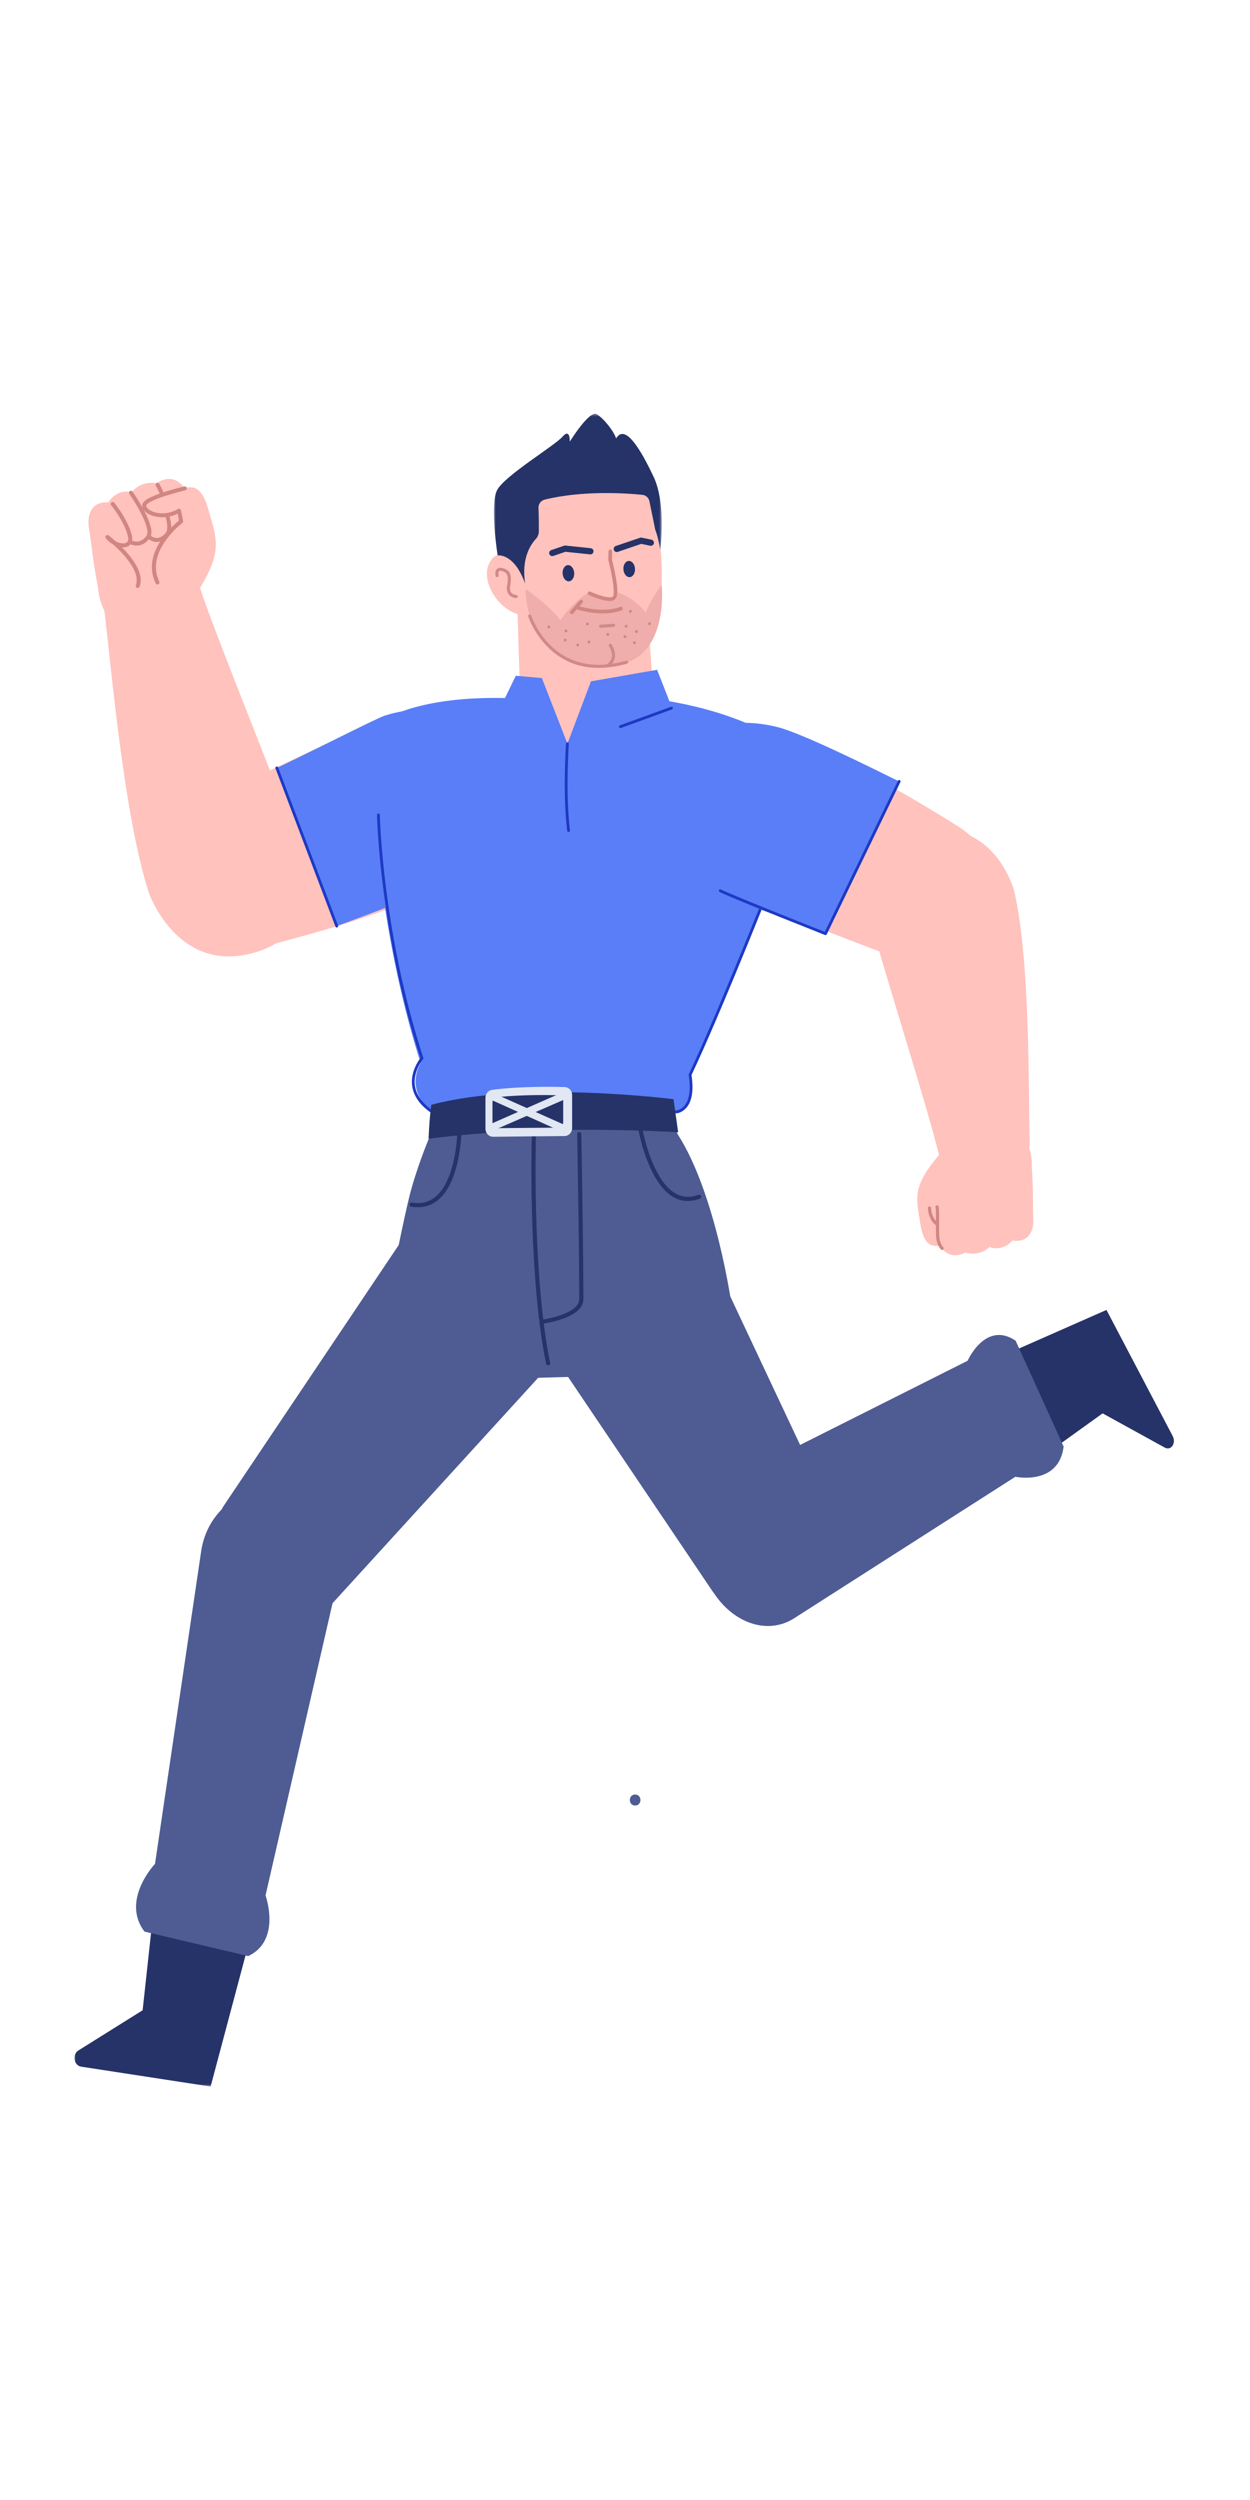 <svg xmlns="http://www.w3.org/2000/svg" xmlns:xlink="http://www.w3.org/1999/xlink" width="512" height="1024" version="1.1" viewBox="0 0 512 1024"><title>2.人物组件/2.保安/奔跑/打招呼</title><desc>Created with Sketch.</desc><defs><polygon id="path-1" points="0 .377 73.472 .377 73.472 76.5 0 76.5"/><polygon id="path-3" points=".798 .341 69.546 .341 69.546 69.93 .798 69.93"/></defs><g id="2.人物组件/2.保安/奔跑/打招呼" fill="none" fill-rule="evenodd" stroke="none" stroke-width="1"><path id="Fill-1" fill="#253368" d="M480.316,588.174 L453.211,536.548 L403.549,558.446 L422.374,599.942 L451.629,578.916 L477.087,592.931 C479.674,594.356 481.866,591.126 480.316,588.174"/><g id="分组" transform="translate(30.5, 778.161)"><mask id="mask-2" fill="#fff"><use xlink:href="#path-1"/></mask><path id="Fill-3" fill="#253368" d="M2.757,68.349 L55.769,76.5 L73.472,9.981 L32.808,0.377 L27.921,45.243 L1.635,61.694 C-1.036,63.365 -0.274,67.883 2.757,68.349" mask="url(#mask-2)"/></g><path id="Fill-5" fill="#4E5C93" d="M99.372,655.749 L99.372,655.749 C87.797,644.715 84.503,627.405 91.886,616.404 L164.516,508.169 C174.464,493.343 195.864,493.379 211.463,508.248 C227.063,523.116 232.577,550.232 221.1,563.601 L135.249,657.737 C126.732,667.656 110.948,666.782 99.372,655.749"/><path id="Fill-7" fill="#FFC2BD" d="M156.015,294.948 C166.363,291.48 194.478,285.318 205.968,312.57 C215.157,334.364 201.105,349.973 188.254,358.176 C166.054,372.35 134.068,380.888 104.926,388.52 C104.926,388.52 72.135,398.325 62.794,366.725 C54.891,339.98 81.345,329.715 81.345,329.715 C81.345,329.715 144.186,298.913 156.015,294.948"/><path id="Fill-9" fill="#597EF7" d="M113.703,314.405 C123.996,309.63 153.744,294.419 157.471,293.171 C167.82,289.703 194.586,285.578 206.076,312.83 C215.265,334.623 201.213,350.232 188.362,358.436 C179.503,364.092 149.431,375.047 138.259,379.208 L113.703,314.405 Z"/><path id="Stroke-11" fill="#1D39C4" fill-rule="nonzero" d="M113.179,314 C113.446,313.898 113.742,314.009 113.881,314.249 L113.921,314.334 L138.477,379.137 C138.59,379.434 138.44,379.766 138.143,379.879 C137.876,379.98 137.58,379.869 137.442,379.629 L137.402,379.545 L112.845,314.742 C112.732,314.444 112.882,314.112 113.179,314 Z"/><path id="Fill-13" fill="#FFC2BD" d="M212.934,281.751 L211.205,226.279 L263.382,222.675 L267.243,279.045 C268.268,294.01 256.982,306.978 242.018,308.029 C226.623,309.109 213.416,297.177 212.934,281.751"/><path id="Fill-15" fill="#FFC2BD" d="M226.059,194.432 C226.059,194.432 254.628,184.834 263.473,197.885 C272.076,210.578 275.911,258.35 261.234,266.672 C249.271,273.455 223.821,272.434 216.217,249.764 C216.217,249.764 209.935,232.403 210.741,216.461 C211.545,200.519 226.059,194.432 226.059,194.432"/><path id="Fill-17" fill="#FFC2BD" d="M215.256,235.849 C215.256,235.849 206.303,221.217 200.863,229.852 C195.421,238.491 206.589,252.97 215.399,251.727 C224.21,250.482 215.256,235.849 215.256,235.849"/><g id="分组" transform="translate(201.5, 169.161)"><mask id="mask-4" fill="#fff"><use xlink:href="#path-3"/></mask><path id="Fill-19" fill="#253368" d="M68.933,55.887 C68.933,55.887 71.461,37.282 66.247,26.203 C61.034,15.126 54.556,4.136 50.86,10.427 C50.03,7.625 45.842,2.195 42.865,0.493 C39.887,-1.208 31.885,11.738 31.885,11.738 C31.885,11.738 32.125,6.002 28.886,9.72 C25.648,13.44 5.203,25.654 2.117,31.587 C-0.968,37.52 2.326,58.319 2.326,58.319 C2.326,58.319 9.082,57.216 13.613,69.93 C11.944,59.56 15.911,53.805 17.998,51.576 C18.79,50.73 19.198,49.603 19.207,48.446 C19.222,46.224 19.214,42.495 19.057,38.864 C18.988,37.263 20.065,35.861 21.62,35.48 C37.462,31.596 55.259,32.874 61.612,33.522 C63.047,33.669 64.213,34.734 64.502,36.148 L66.902,47.9 C66.902,47.9 67.886,49.922 68.933,55.887" mask="url(#mask-4)"/></g><path id="Stroke-21" fill="#253368" fill-rule="nonzero" d="M231.454,223.457 L231.591,223.464 L241.971,224.547 C242.666,224.62 243.172,225.243 243.099,225.939 C243.031,226.591 242.479,227.076 241.837,227.074 L241.708,227.067 L231.603,226.013 L226.618,227.713 C225.997,227.924 225.326,227.627 225.058,227.043 L225.01,226.922 C224.799,226.302 225.096,225.63 225.68,225.363 L225.801,225.315 L231.051,223.525 C231.181,223.481 231.317,223.458 231.454,223.457 Z"/><path id="Stroke-23" fill="#253368" fill-rule="nonzero" d="M262.152,220.262 C262.323,220.204 262.504,220.183 262.683,220.2 L262.817,220.221 L266.846,221.055 C267.531,221.196 267.972,221.867 267.83,222.552 C267.697,223.194 267.099,223.621 266.461,223.555 L266.333,223.536 L262.643,222.771 L253.035,226.047 C252.414,226.259 251.742,225.961 251.475,225.377 L251.427,225.257 C251.215,224.636 251.513,223.965 252.097,223.697 L252.217,223.649 L262.152,220.262 Z"/><path id="Fill-25" fill="#EFADAB" d="M216.151,241.904 C216.151,241.904 224.764,247.718 229.492,254.064 C234.915,246.303 240.942,242.709 240.942,242.709 C240.942,242.709 248.473,247.535 252.153,245.613 C253.242,244.107 253.012,242.669 253.012,242.669 C253.012,242.669 259.581,244.598 264.546,250.929 C266.115,246.054 271.038,239.543 271.038,239.543 C271.038,239.543 274.312,270.431 251.577,272.477 C228.571,274.067 220.023,261.867 216.676,251.375 C215.844,248.072 214.327,239.646 216.151,241.904"/><path id="Stroke-27" fill="#D18682" fill-rule="nonzero" d="M236.214,248.797 C236.339,248.402 236.761,248.183 237.155,248.308 L237.512,248.413 C237.631,248.447 237.773,248.486 237.935,248.529 C238.573,248.699 239.293,248.868 240.08,249.027 C243.256,249.667 246.5,249.935 249.509,249.624 C251.158,249.453 252.677,249.11 254.04,248.578 C254.426,248.427 254.861,248.618 255.011,249.004 C255.162,249.39 254.971,249.825 254.585,249.975 C253.089,250.559 251.44,250.932 249.664,251.116 C246.484,251.445 243.096,251.165 239.784,250.497 C239.13,250.366 238.519,250.226 237.96,250.085 L237.234,249.893 C236.994,249.827 236.815,249.774 236.703,249.738 C236.308,249.613 236.089,249.192 236.214,248.797 Z"/><path id="Stroke-29" fill="#D18682" fill-rule="nonzero" d="M250.009,225.075 C250.388,225.084 250.696,225.373 250.737,225.74 L250.742,225.842 L250.667,229.237 L250.858,229.995 L250.99,230.536 C251.251,231.618 251.511,232.773 251.755,233.95 C251.934,234.819 252.097,235.668 252.24,236.485 L252.344,237.093 C253.093,241.619 253.141,244.459 252.012,245.47 C250.975,246.398 249.106,246.336 246.536,245.651 C245.793,245.452 245.011,245.204 244.207,244.917 C243.646,244.717 243.097,244.506 242.571,244.293 L241.73,243.941 C241.483,243.835 241.294,243.75 241.174,243.694 C240.798,243.52 240.634,243.074 240.808,242.699 C240.982,242.323 241.428,242.159 241.804,242.333 L242.475,242.628 L242.636,242.697 C243.29,242.972 243.991,243.248 244.711,243.504 C245.479,243.778 246.223,244.015 246.923,244.201 C249.003,244.757 250.505,244.806 251.011,244.352 C251.542,243.878 251.496,241.156 250.864,237.338 C250.701,236.356 250.506,235.322 250.286,234.254 C250.094,233.325 249.891,232.411 249.686,231.536 L249.465,230.613 L249.19,229.515 L249.166,229.308 L249.242,225.809 C249.251,225.395 249.594,225.066 250.009,225.075 Z"/><path id="Stroke-31" fill="#D18888" fill-rule="nonzero" d="M251.275,255.5 C251.623,255.474 251.927,255.736 251.953,256.085 C251.976,256.402 251.762,256.681 251.461,256.749 L251.368,256.763 L246.043,257.156 C245.694,257.181 245.391,256.92 245.365,256.571 C245.342,256.254 245.556,255.974 245.857,255.907 L245.95,255.893 L251.275,255.5 Z"/><path id="Fill-33" fill="#253368" d="M235.19,234.631 C235.316,236.466 234.358,238.026 233.048,238.116 C231.737,238.206 230.573,236.793 230.447,234.96 C230.32,233.125 231.28,231.565 232.589,231.475 C233.899,231.384 235.064,232.797 235.19,234.631"/><path id="Fill-35" fill="#253368" d="M260.094,232.911 C260.22,234.746 259.261,236.304 257.952,236.396 C256.641,236.486 255.477,235.073 255.351,233.238 C255.223,231.405 256.183,229.845 257.493,229.755 C258.802,229.664 259.968,231.077 260.094,232.911"/><path id="Stroke-37" fill="#D18682" fill-rule="nonzero" d="M237.454,245.914 C237.726,245.601 238.2,245.569 238.512,245.841 C238.796,246.088 238.849,246.502 238.652,246.81 L238.585,246.899 L234.757,251.294 C234.485,251.606 234.011,251.639 233.699,251.367 C233.415,251.119 233.362,250.705 233.559,250.398 L233.626,250.309 L237.454,245.914 Z"/><path id="Stroke-39" fill="#D18888" fill-rule="nonzero" d="M216.786,251.705 C217.119,251.598 217.476,251.781 217.582,252.114 L217.674,252.38 C217.715,252.494 217.766,252.631 217.828,252.792 L217.894,252.959 C218.166,253.648 218.506,254.416 218.918,255.244 C220.094,257.615 221.605,259.986 223.482,262.197 C230.939,270.982 241.705,274.745 256.485,270.642 C256.822,270.549 257.171,270.746 257.264,271.083 C257.358,271.42 257.161,271.769 256.824,271.862 C241.549,276.102 230.282,272.165 222.517,263.016 C220.569,260.721 219.003,258.265 217.784,255.807 C217.356,254.946 217.002,254.145 216.717,253.425 L216.517,252.903 L216.377,252.5 C216.27,252.167 216.454,251.811 216.786,251.705 Z"/><path id="Stroke-41" fill="#D18888" fill-rule="nonzero" d="M249.622,263.805 C249.91,263.607 250.304,263.68 250.502,263.968 C250.687,264.235 250.951,264.693 251.213,265.294 C251.866,266.793 252.125,268.343 251.743,269.825 C251.428,271.043 250.69,272.119 249.49,272.999 C249.208,273.205 248.812,273.144 248.605,272.862 C248.398,272.58 248.459,272.184 248.741,271.977 C249.708,271.269 250.276,270.441 250.517,269.508 C250.817,268.345 250.603,267.063 250.052,265.8 C249.92,265.496 249.778,265.218 249.636,264.973 L249.482,264.719 C249.473,264.706 249.466,264.694 249.46,264.685 C249.261,264.397 249.334,264.003 249.622,263.805 Z"/><path id="Stroke-43" fill="#D18888" fill-rule="nonzero" d="M202.921,234.381 C203.137,232.908 204.259,232.176 206.165,232.762 C209.089,233.661 209.642,235.673 209.053,239.426 L208.959,239.988 C208.557,242.251 209.412,243.452 211.507,243.723 C211.854,243.767 212.098,244.085 212.054,244.431 C212.009,244.778 211.691,245.023 211.345,244.978 C208.603,244.624 207.261,242.836 207.673,240.011 L207.806,239.208 C208.302,236.052 207.892,234.618 205.793,233.972 C204.637,233.617 204.278,233.851 204.173,234.565 C204.134,234.831 204.144,235.132 204.186,235.421 L204.22,235.611 C204.299,235.951 204.088,236.292 203.748,236.372 C203.408,236.451 203.067,236.24 202.987,235.9 L202.962,235.777 C202.953,235.727 202.943,235.669 202.933,235.602 C202.875,235.203 202.861,234.786 202.921,234.381 Z"/><path id="Fill-45" fill="#D18682" d="M241.16,255.642 C241.128,255.969 240.839,256.207 240.512,256.176 C240.185,256.144 239.945,255.855 239.976,255.528 C240.008,255.202 240.297,254.963 240.624,254.994 C240.951,255.024 241.191,255.315 241.16,255.642"/><path id="Fill-47" fill="#D18682" d="M232.412,258.488 C232.38,258.815 232.091,259.054 231.764,259.024 C231.437,258.992 231.197,258.703 231.228,258.374 C231.26,258.049 231.551,257.809 231.876,257.84 C232.203,257.872 232.443,258.161 232.412,258.488"/><path id="Fill-49" fill="#D18682" d="M261.223,258.446 C261.358,258.744 261.226,259.097 260.926,259.232 C260.628,259.368 260.275,259.235 260.14,258.936 C260.005,258.636 260.137,258.285 260.437,258.15 C260.736,258.014 261.088,258.147 261.223,258.446"/><path id="Fill-51" fill="#D18682" d="M266.592,255.227 C266.727,255.525 266.595,255.878 266.295,256.013 C265.997,256.148 265.644,256.016 265.509,255.717 C265.374,255.417 265.506,255.066 265.806,254.93 C266.105,254.795 266.457,254.927 266.592,255.227"/><path id="Fill-53" fill="#D18682" d="M256.513,260.506 C256.648,260.806 256.516,261.159 256.216,261.292 C255.918,261.429 255.565,261.295 255.43,260.997 C255.295,260.698 255.427,260.346 255.727,260.211 C256.026,260.074 256.378,260.208 256.513,260.506"/><path id="Fill-55" fill="#D18682" d="M249.5,259.624 C249.635,259.923 249.503,260.275 249.203,260.41 C248.904,260.547 248.552,260.413 248.417,260.115 C248.282,259.815 248.414,259.464 248.714,259.327 C249.012,259.192 249.365,259.326 249.5,259.624"/><path id="Fill-57" fill="#D18682" d="M225.336,256.527 C225.471,256.827 225.339,257.178 225.039,257.313 C224.741,257.449 224.388,257.316 224.253,257.017 C224.118,256.717 224.25,256.366 224.55,256.231 C224.849,256.095 225.201,256.228 225.336,256.527"/><path id="Fill-59" fill="#D18682" d="M237.261,264.273 C237.23,264.6 236.94,264.838 236.613,264.807 C236.286,264.777 236.046,264.486 236.078,264.159 C236.109,263.833 236.4,263.593 236.726,263.625 C237.053,263.656 237.293,263.946 237.261,264.273"/><path id="Fill-61" fill="#D18682" d="M241.798,263.035 C241.766,263.362 241.477,263.602 241.15,263.571 C240.823,263.539 240.583,263.25 240.614,262.923 C240.646,262.596 240.937,262.356 241.262,262.387 C241.589,262.419 241.829,262.708 241.798,263.035"/><path id="Fill-63" fill="#D18682" d="M260.488,263.349 C260.457,263.676 260.167,263.914 259.84,263.884 C259.513,263.853 259.273,263.563 259.305,263.236 C259.336,262.909 259.627,262.669 259.953,262.701 C260.28,262.732 260.52,263.022 260.488,263.349"/><path id="Fill-65" fill="#D18682" d="M257.061,256.547 C257.03,256.874 256.74,257.113 256.413,257.083 C256.086,257.051 255.846,256.762 255.878,256.435 C255.909,256.108 256.2,255.868 256.526,255.899 C256.853,255.931 257.093,256.22 257.061,256.547"/><path id="Fill-67" fill="#D18682" d="M258.786,250.47 C258.755,250.797 258.466,251.036 258.139,251.006 C257.812,250.974 257.572,250.685 257.603,250.358 C257.635,250.031 257.925,249.791 258.251,249.822 C258.578,249.854 258.818,250.143 258.786,250.47"/><path id="Fill-69" fill="#D18682" d="M232.083,262.225 C232.052,262.552 231.762,262.791 231.435,262.759 C231.108,262.728 230.869,262.438 230.9,262.111 C230.931,261.786 231.222,261.546 231.548,261.576 C231.875,261.607 232.115,261.898 232.083,262.225"/><path id="Fill-71" fill="#597EF7" d="M282.645,440.232 C282.645,440.232 335.448,324.533 329.948,313.53 C325.133,303.902 297.353,286.589 248.385,284.534 C241.391,284.24 235.413,307.934 227.741,308.462 C223.064,308.784 217.275,286.374 213.023,286.149 C172.779,284.024 157.575,294.723 157.575,294.723 C157.575,294.723 151.721,332.535 157.632,371.39 C160.859,392.591 166.011,415.977 172.313,435.393 C165.311,447.897 178.038,456.774 178.038,456.774 C178.038,456.774 257.933,454.578 276.939,455.579 C285.815,451.775 282.645,440.232 282.645,440.232"/><path id="Fill-73" fill="#597EF7" d="M205.47,288.771 L211.27,276.786 L221.944,277.738 L232.416,304.615 L242.07,279.072 L269.16,274.349 L275.103,289.563 C275.103,289.563 257.527,317.52 224.16,312.387 C207.678,309.851 205.47,288.771 205.47,288.771"/><path id="Stroke-75" fill="#1D39C4" fill-rule="nonzero" d="M154.99,333.215 C155.308,333.209 155.571,333.462 155.577,333.779 L155.61,334.902 C155.621,335.212 155.635,335.551 155.65,335.919 L155.726,337.575 C155.783,338.73 155.855,339.986 155.942,341.338 L155.987,342.023 C156.426,348.62 157.13,356.029 158.155,364.079 C161.085,387.08 166.005,410.607 173.384,433.297 C173.445,433.486 173.405,433.693 173.276,433.845 L173.172,433.975 C173.069,434.106 172.927,434.297 172.758,434.541 C172.358,435.118 171.958,435.778 171.584,436.509 C169.283,441.008 169.06,445.726 172.236,450.151 C173.372,451.734 174.93,453.241 176.944,454.657 L177.238,454.86 L276.914,454.861 C277.037,454.856 277.265,454.822 277.566,454.737 L277.723,454.691 C278.369,454.488 279.018,454.143 279.626,453.621 C282.064,451.529 283.166,447.331 282.077,440.32 C282.059,440.206 282.077,440.088 282.127,439.984 L282.558,439.078 C285.186,433.532 288.514,426.027 292.393,416.956 L294.19,412.735 L295.17,410.42 C298.522,402.479 302.026,394.014 305.499,385.509 L307.758,379.958 L311.336,371.094 C311.454,370.799 311.789,370.655 312.084,370.773 C312.379,370.891 312.522,371.226 312.404,371.521 L310.129,377.17 C309.291,379.244 308.388,381.469 307.431,383.817 L305.695,388.071 C302.796,395.153 299.886,402.179 297.071,408.87 L295.25,413.184 L293.45,417.41 C289.566,426.493 286.232,434.01 283.597,439.572 L283.24,440.32 L283.281,440.592 C284.287,447.553 283.145,451.973 280.543,454.345 L280.375,454.494 C279.195,455.507 278.005,455.921 277.113,456 L276.938,456.011 L177.061,456.011 C176.946,456.011 176.834,455.977 176.739,455.913 C174.402,454.335 172.602,452.633 171.302,450.822 C167.837,445.995 168.081,440.832 170.56,435.985 C170.958,435.206 171.385,434.503 171.812,433.886 C171.913,433.741 172.008,433.608 172.099,433.487 L172.195,433.359 L171.71,431.854 C164.82,410.247 160.133,387.926 157.25,366.047 L157.014,364.225 C156.039,356.576 155.355,349.503 154.911,343.151 L154.839,342.099 C154.7,340.013 154.597,338.143 154.524,336.505 L154.461,334.942 L154.426,333.802 C154.42,333.484 154.673,333.222 154.99,333.215 Z"/><path id="Stroke-77" fill="#1D39C4" fill-rule="nonzero" d="M274.84,289.498 C275.139,289.39 275.469,289.544 275.577,289.842 C275.675,290.111 275.56,290.405 275.318,290.54 L275.233,290.579 L254.311,298.187 C254.013,298.296 253.683,298.142 253.574,297.843 C253.476,297.575 253.591,297.28 253.833,297.145 L253.918,297.106 L274.84,289.498 Z"/><path id="Stroke-79" fill="#1D39C4" fill-rule="nonzero" d="M232.455,304.041 C232.772,304.063 233.011,304.338 232.989,304.655 L232.91,305.933 L232.834,307.337 C232.8,307.995 232.767,308.696 232.735,309.437 C232.436,316.417 232.371,323.711 232.686,330.527 C232.847,334.017 233.105,337.245 233.469,340.155 C233.508,340.47 233.285,340.758 232.969,340.797 C232.654,340.836 232.367,340.613 232.327,340.298 C231.959,337.355 231.699,334.098 231.537,330.58 C231.22,323.725 231.286,316.399 231.586,309.388 L231.685,307.278 L231.806,305.124 L231.841,304.575 C231.863,304.258 232.138,304.019 232.455,304.041 Z"/><path id="Fill-81" fill="#FFC2BD" d="M395.418,513.034 C395.418,513.034 388.979,516.97 384.978,510.129 C377.714,511.837 377.247,502.398 376.505,498.378 C374.769,488.988 375.038,484.032 385.673,471.874 C385.673,471.874 394.254,461.824 407.469,461.43 C424.044,460.936 422.607,477.894 422.607,477.894 C423.396,490.185 422.942,492.225 423.248,499.486 C423.5,505.471 420.143,509.124 414.732,508.08 C414.732,508.08 410.915,512.823 405.36,510.801 C400.71,514.977 395.418,513.034 395.418,513.034"/><path id="Stroke-83" fill="#D18682" fill-rule="nonzero" d="M383.573,493.731 C383.912,493.602 384.292,493.772 384.421,494.111 L384.472,494.269 C384.62,494.806 384.667,495.807 384.67,498.209 L384.659,503.09 C384.662,504.713 384.685,505.723 384.741,506.536 C384.828,507.79 385.127,508.846 385.569,509.715 C385.751,510.074 385.944,510.374 386.135,510.617 L386.249,510.756 L386.354,510.869 C386.62,511.115 386.635,511.531 386.389,511.797 C386.142,512.063 385.726,512.079 385.46,511.832 C385.175,511.568 384.781,511.065 384.397,510.31 C383.877,509.286 383.53,508.06 383.43,506.627 L383.403,506.16 C383.364,505.399 383.348,504.463 383.345,503.109 L383.355,498.426 C383.351,496.057 383.31,494.96 383.205,494.615 L383.193,494.579 C383.064,494.24 383.234,493.86 383.573,493.731 Z"/><path id="Stroke-85" fill="#D18682" fill-rule="nonzero" d="M380.745,494.146 C381.075,494.147 381.347,494.391 381.393,494.708 L381.399,494.805 L381.408,495.031 L381.413,495.117 C381.43,495.373 381.462,495.659 381.512,495.966 C381.653,496.841 381.907,497.713 382.299,498.521 C382.742,499.434 383.336,500.207 384.1,500.804 C384.386,501.027 384.437,501.44 384.214,501.726 C383.991,502.012 383.578,502.063 383.292,501.84 C382.36,501.112 381.643,500.18 381.117,499.095 C380.391,497.601 380.12,496.117 380.089,495.029 L380.085,494.802 C380.087,494.438 380.382,494.144 380.745,494.146 Z"/><path id="Fill-87" fill="#FFC2BD" d="M421.783,468.838 C421.144,446.74 422.152,394.843 415.466,365.102 C415.466,365.102 407.629,334.262 376.874,340.388 C346.886,346.363 356.62,377.515 356.62,377.515 C366.661,412.583 379.793,453.404 384.629,473.132 C384.629,473.132 387.808,483.593 403.096,483.052 C421.235,482.41 421.783,468.838 421.783,468.838"/><path id="Fill-89" fill="#FFC2BD" d="M295.92,363.887 C286.933,359.059 264.727,343.837 275.82,318.356 C284.689,297.98 304.351,297.197 318.076,300.958 C338.997,306.691 368.215,323.291 392.074,338.266 C392.074,338.266 419.749,354.328 404.331,381.152 C391.282,403.853 367.362,392.419 367.362,392.419 C367.362,392.419 306.192,369.406 295.92,363.887"/><path id="Fill-91" fill="#597EF7" d="M337.802,382.3 C327.259,378.107 295.76,366.962 292.292,365.114 C282.659,359.984 261.262,343.382 273.152,316.301 C282.661,294.646 303.656,294.119 318.449,297.811 C328.646,300.356 357.276,314.663 367.979,319.915 L337.802,382.3 Z"/><path id="Stroke-93" fill="#1D39C4" fill-rule="nonzero" d="M367.778,319.805 C367.916,319.519 368.26,319.399 368.546,319.538 C368.804,319.662 368.926,319.953 368.847,320.219 L368.813,320.306 L338.636,382.691 C338.505,382.963 338.186,383.087 337.906,382.975 L319.749,375.728 L310.81,372.122 C301.845,368.485 296.183,366.108 294.744,365.341 C294.464,365.192 294.358,364.843 294.507,364.563 C294.656,364.283 295.005,364.177 295.285,364.326 L295.448,364.41 C297.347,365.372 304.601,368.383 315.743,372.876 L328.452,377.972 L337.833,381.708 L367.778,319.805 Z"/><path id="Fill-95" fill="#4E5C93" d="M101.667,801.222 L59.168,791.183 C49.404,778.268 63.491,763.433 63.491,763.433 L82.401,635.331 C84.947,618.255 100.254,607.148 116.087,610.889 C131.919,614.628 141.917,631.713 138.087,648.486 L108.764,776.367 C108.764,776.367 115.388,794.754 101.667,801.222"/><path id="Fill-97" fill="#4E5C93" d="M325.399,651.987 L325.399,651.987 C312.493,660.993 297.517,660.59 291.359,651.067 L229.144,558.745 C220.846,545.914 230.104,523.643 247.496,511.505 C264.887,499.366 284.978,500.945 291.571,514.965 L339.707,617.327 C344.6,627.731 338.305,642.981 325.399,651.987"/><path id="Fill-99" fill="#4E5C93" d="M415.999,549.148 L435.672,592.516 C433.638,608.665 415.894,604.882 415.894,604.882 L325.222,662.882 C313.122,670.592 296.938,663.557 289.609,647.401 C282.279,631.243 286.749,612.458 299.445,606.058 L396.321,557.377 C396.321,557.377 403.648,540.806 415.999,549.148"/><path id="Fill-101" fill="#FFC2BD" d="M42.547,248.608 C45.703,273.589 50.44,332.488 60.909,365.567 C60.909,365.567 72.729,399.787 104.871,389.995 C136.209,380.447 122.329,346.049 122.329,346.049 C107.685,307.244 89.094,262.205 81.723,240.299 C81.723,240.299 77.158,228.74 60.901,230.77 C41.611,233.179 42.547,248.608 42.547,248.608"/><path id="Fill-103" fill="#FFC2BD" d="M64.179,197.962 C64.179,197.962 70.482,192.764 75.703,200.032 C83.199,197.255 85.021,207.872 86.377,212.329 C89.544,222.742 89.955,228.374 80.34,243.353 C80.34,243.353 72.615,255.71 58.599,257.692 C41.02,260.177 40.167,240.842 40.167,240.842 C37.6,227.042 37.797,224.681 36.451,216.511 C35.341,209.774 38.403,205.256 44.311,205.807 C44.311,205.807 47.709,200 53.907,201.643 C58.272,196.382 64.179,197.962 64.179,197.962"/><path id="Stroke-105" fill="#D18682" fill-rule="nonzero" d="M76.499,199.844 C76.603,200.283 76.331,200.723 75.892,200.827 L75.189,200.999 L74.484,201.177 C74.117,201.271 73.729,201.372 73.324,201.48 C71.395,201.993 69.467,202.552 67.669,203.137 L66.788,203.43 C64.348,204.258 62.422,205.063 61.196,205.806 C60.468,206.247 60.044,206.639 59.955,206.883 C59.636,207.753 60.977,209.11 63.357,209.813 C66.304,210.684 69.81,210.308 72.924,208.475 C73.377,208.209 73.948,208.434 74.112,208.914 L74.14,209.021 L75.003,213.371 C75.064,213.678 74.944,213.993 74.694,214.182 L74.439,214.383 L74.241,214.544 C73.871,214.848 73.457,215.206 73.011,215.613 C71.733,216.777 70.454,218.101 69.263,219.557 C64.226,225.713 62.315,232.104 65.23,238.237 C65.424,238.644 65.25,239.132 64.842,239.326 C64.434,239.52 63.947,239.346 63.753,238.938 C60.51,232.115 62.604,225.114 67.997,218.522 C69.243,217 70.576,215.619 71.909,214.404 C72.283,214.063 72.636,213.755 72.963,213.48 L73.301,213.199 L72.751,210.423 L72.687,210.456 C69.572,211.964 66.189,212.257 63.233,211.476 L62.893,211.381 C59.732,210.446 57.671,208.362 58.42,206.32 C58.672,205.634 59.328,205.026 60.349,204.407 C61.853,203.496 64.194,202.55 67.163,201.583 C68.992,200.987 70.948,200.42 72.904,199.9 L74.079,199.593 L75.516,199.236 C75.955,199.132 76.396,199.404 76.499,199.844 Z"/><path id="Stroke-107" fill="#D18682" fill-rule="nonzero" d="M45.637,205.788 C45.985,205.501 46.5,205.55 46.788,205.899 L47.119,206.315 L47.443,206.736 C47.611,206.957 47.788,207.196 47.974,207.45 C48.856,208.659 49.737,209.98 50.561,211.371 C51.979,213.765 53.076,216.114 53.726,218.336 C53.834,218.703 53.928,219.065 54.01,219.422 C54.689,222.392 53.089,224.239 50.344,224.207 C50.255,224.206 50.166,224.203 50.076,224.198 L49.975,224.19 L50.383,224.602 L50.999,225.248 C53.719,228.151 55.753,231.01 56.818,233.729 C57.752,236.112 57.911,238.328 57.157,240.314 C56.997,240.736 56.525,240.948 56.102,240.788 C55.68,240.627 55.468,240.155 55.629,239.733 C56.223,238.169 56.093,236.359 55.296,234.325 C54.32,231.834 52.397,229.131 49.806,226.366 C48.82,225.314 47.782,224.301 46.729,223.344 L46.412,223.06 L46.217,222.95 C45.236,222.373 44.316,221.616 43.554,220.722 L43.35,220.475 C42.751,219.724 43.715,218.734 44.482,219.313 L45.051,219.759 C45.497,220.115 45.993,220.525 46.526,220.983 C46.744,221.17 46.962,221.36 47.179,221.552 L47.368,221.721 L47.602,221.842 C48.449,222.26 49.321,222.513 50.125,222.563 L50.363,222.572 C52.077,222.592 52.853,221.697 52.416,219.786 C52.342,219.462 52.255,219.131 52.157,218.796 C51.55,216.721 50.508,214.49 49.154,212.204 C48.359,210.861 47.506,209.583 46.653,208.413 L46.306,207.944 C46.194,207.794 46.086,207.652 45.983,207.518 L45.526,206.939 C45.239,206.591 45.288,206.075 45.637,205.788 Z"/><path id="Stroke-109" fill="#D18682" fill-rule="nonzero" d="M53.157,201.14 C53.526,200.881 54.036,200.971 54.295,201.34 L54.628,201.826 L55.13,202.577 C55.248,202.756 55.37,202.942 55.496,203.136 C56.392,204.519 57.288,205.987 58.125,207.477 C58.81,208.695 59.427,209.878 59.958,211.007 C61.982,215.313 62.656,218.497 61.371,220.33 C60.762,221.197 60.092,221.878 59.367,222.382 C57.542,223.653 55.589,223.718 53.797,223.072 C53.387,222.924 53.079,222.772 52.895,222.66 C52.509,222.426 52.385,221.923 52.62,221.537 C52.854,221.151 53.357,221.028 53.743,221.262 L53.877,221.334 C53.991,221.391 54.151,221.461 54.352,221.533 C55.688,222.015 57.1,221.968 58.433,221.04 C58.996,220.649 59.531,220.105 60.032,219.391 C60.836,218.246 60.247,215.466 58.478,211.703 C57.965,210.612 57.367,209.464 56.7,208.278 C55.881,206.82 55.002,205.381 54.123,204.025 L53.595,203.22 L52.989,202.326 C52.977,202.308 52.966,202.293 52.957,202.279 C52.698,201.91 52.787,201.4 53.157,201.14 Z"/><path id="Stroke-111" fill="#D18682" fill-rule="nonzero" d="M68.458,210.644 C68.898,210.543 69.336,210.818 69.437,211.258 L69.589,211.935 C70.616,216.657 70.338,218.548 68.024,220.459 C65.831,222.27 63.641,222.356 61.774,221.383 C61.338,221.156 61.02,220.923 60.832,220.751 C60.5,220.446 60.478,219.928 60.783,219.596 C61.063,219.291 61.521,219.247 61.851,219.477 L61.938,219.546 C62.027,219.628 62.232,219.778 62.529,219.933 C63.848,220.62 65.333,220.562 66.983,219.199 C68.781,217.713 68.919,216.3 67.844,211.624 C67.743,211.184 68.018,210.745 68.458,210.644 Z"/><path id="Stroke-113" fill="#D18682" fill-rule="nonzero" d="M64.152,197.814 C64.55,197.601 65.045,197.752 65.258,198.15 L65.62,198.846 C65.891,199.374 66.161,199.918 66.414,200.45 L66.652,200.957 C66.841,201.369 67.008,201.749 67.147,202.092 C67.316,202.51 67.115,202.987 66.696,203.157 C66.278,203.326 65.801,203.125 65.631,202.706 C65.503,202.389 65.346,202.031 65.166,201.64 L64.938,201.153 C64.774,200.809 64.603,200.458 64.428,200.111 L63.815,198.92 C63.603,198.521 63.753,198.026 64.152,197.814 Z"/><path id="Fill-115" fill="#4E5C93" d="M236.412,563.894 L299.736,535.024 C299.736,535.024 293.462,489.245 277.533,464.519 C274.998,457.546 273.968,452.316 273.968,452.316 C273.968,452.316 211.205,442.806 176.97,454.851 L175.701,466.263 C175.701,466.263 170.274,479.169 167.46,490.988 C162.705,510.957 159.266,531.797 159.266,531.797 L216.14,564.456 L236.412,563.894 Z"/><path id="Fill-117" fill="#253368" d="M175.543,466.421 C223.804,460.24 277.771,463.781 277.771,463.781 L275.869,450.23 C275.869,450.23 214.533,442.385 176.653,452.528 C175.78,459.026 175.543,466.421 175.543,466.421"/><path id="Stroke-119" fill="#253368" fill-rule="nonzero" d="M218.697,463.658 C219.164,463.672 219.531,464.06 219.518,464.527 L219.473,466.563 C219.463,467.075 219.454,467.628 219.444,468.222 C219.172,485.718 219.533,505.982 221.029,525.245 L221.212,527.532 C222.186,539.257 223.547,549.61 225.339,558.239 C225.434,558.695 225.14,559.143 224.684,559.237 C224.227,559.332 223.78,559.039 223.685,558.582 C221.761,549.318 220.333,538.11 219.345,525.376 C217.892,506.655 217.506,487.008 217.732,469.848 L217.777,466.924 L217.83,464.48 C217.843,464.013 218.231,463.646 218.697,463.658 Z"/><path id="Stroke-121" fill="#253368" fill-rule="nonzero" d="M237.241,463.658 C237.708,463.65 238.093,464.021 238.101,464.487 L238.233,471.959 C238.293,475.423 238.352,479.012 238.41,482.665 L238.577,493.644 C238.619,496.622 238.659,499.534 238.696,502.365 L238.847,515.451 C238.911,522.011 238.946,527.615 238.946,532.077 C238.946,535.721 235.682,538.346 230.359,540.23 C228.563,540.865 226.645,541.371 224.729,541.761 C224.059,541.898 223.436,542.01 222.877,542.1 L222.161,542.207 C221.698,542.266 221.275,541.939 221.215,541.477 C221.156,541.014 221.483,540.591 221.945,540.531 L222.609,540.432 L223.282,540.318 C223.633,540.256 224.004,540.185 224.392,540.106 C226.237,539.73 228.081,539.244 229.796,538.637 C234.503,536.972 237.257,534.757 237.257,532.077 L237.247,527.644 C237.23,523.293 237.188,518.165 237.126,512.373 L237.029,504.075 C236.994,501.278 236.955,498.397 236.913,495.447 L236.75,484.523 L236.413,464.519 C236.404,464.052 236.775,463.667 237.241,463.658 Z"/><path id="Fill-123" fill="#E1E7F3" d="M234.344,462.061 L234.344,448.525 C234.344,446.757 232.996,445.309 231.289,445.258 C225.628,445.089 213.047,444.937 201.635,446.385 C200.044,446.587 198.842,447.975 198.842,449.634 L198.842,462.361 C198.842,464.181 200.269,465.651 202.028,465.628 C208.496,465.549 223.234,465.373 231.214,465.33 C232.951,465.319 234.344,463.86 234.344,462.061"/><path id="Fill-125" fill="#253368" d="M230.683,459.725 L230.679,450.765 C230.678,449.595 229.577,448.637 228.185,448.604 C223.566,448.493 213.302,448.398 203.993,449.36 C202.694,449.493 201.714,450.413 201.714,451.511 L201.718,459.935 C201.718,461.139 202.883,462.111 204.319,462.098 C209.595,462.042 221.619,461.921 228.13,461.889 C229.546,461.882 230.683,460.914 230.683,459.725"/><polygon id="Fill-127" fill="#E1E7F3" points="201.814 447.63 231.784 461.005 230.547 463.729 200.328 450.106"/><polygon id="Fill-129" fill="#E1E7F3" points="200.526 460.576 230.567 447.356 231.753 450.104 201.363 463.34"/><path id="Stroke-131" fill="#253368" fill-rule="nonzero" d="M262.172,461.7 C262.596,461.627 263.001,461.883 263.123,462.285 L263.156,462.436 L263.204,462.695 C263.253,462.951 263.313,463.248 263.383,463.584 C263.585,464.547 263.834,465.62 264.133,466.777 C264.986,470.081 266.064,473.383 267.383,476.459 C271.965,487.153 278.097,492.329 286.039,489.403 C286.476,489.242 286.962,489.466 287.123,489.903 C287.284,490.341 287.06,490.826 286.623,490.988 C277.573,494.322 270.722,488.539 265.83,477.125 C264.475,473.962 263.371,470.58 262.498,467.2 C262.243,466.214 262.023,465.287 261.837,464.434 L261.678,463.678 L261.484,462.676 C261.404,462.217 261.712,461.78 262.172,461.7 Z"/><path id="Stroke-133" fill="#253368" fill-rule="nonzero" d="M188.15,463.186 C188.616,463.194 188.988,463.579 188.98,464.045 L188.97,464.393 C188.96,464.67 188.945,464.991 188.924,465.351 C188.866,466.377 188.773,467.52 188.638,468.75 C188.251,472.266 187.601,475.784 186.626,479.076 C183.456,489.777 177.611,495.778 168.448,494.261 C167.988,494.185 167.676,493.75 167.753,493.29 C167.829,492.83 168.264,492.518 168.724,492.595 C176.833,493.937 182.049,488.582 185.007,478.596 C185.95,475.411 186.582,471.989 186.959,468.565 C187.069,467.566 187.15,466.626 187.207,465.763 L187.252,465.001 L187.288,464.136 C187.29,464.083 187.29,464.043 187.291,464.016 C187.299,463.55 187.683,463.178 188.15,463.186 Z"/><path id="Fill-135" fill="#4E5C93" d="M260.153,739.545 C263.048,739.545 263.053,735.045 260.153,735.045 C257.258,735.045 257.252,739.545 260.153,739.545"/></g></svg>